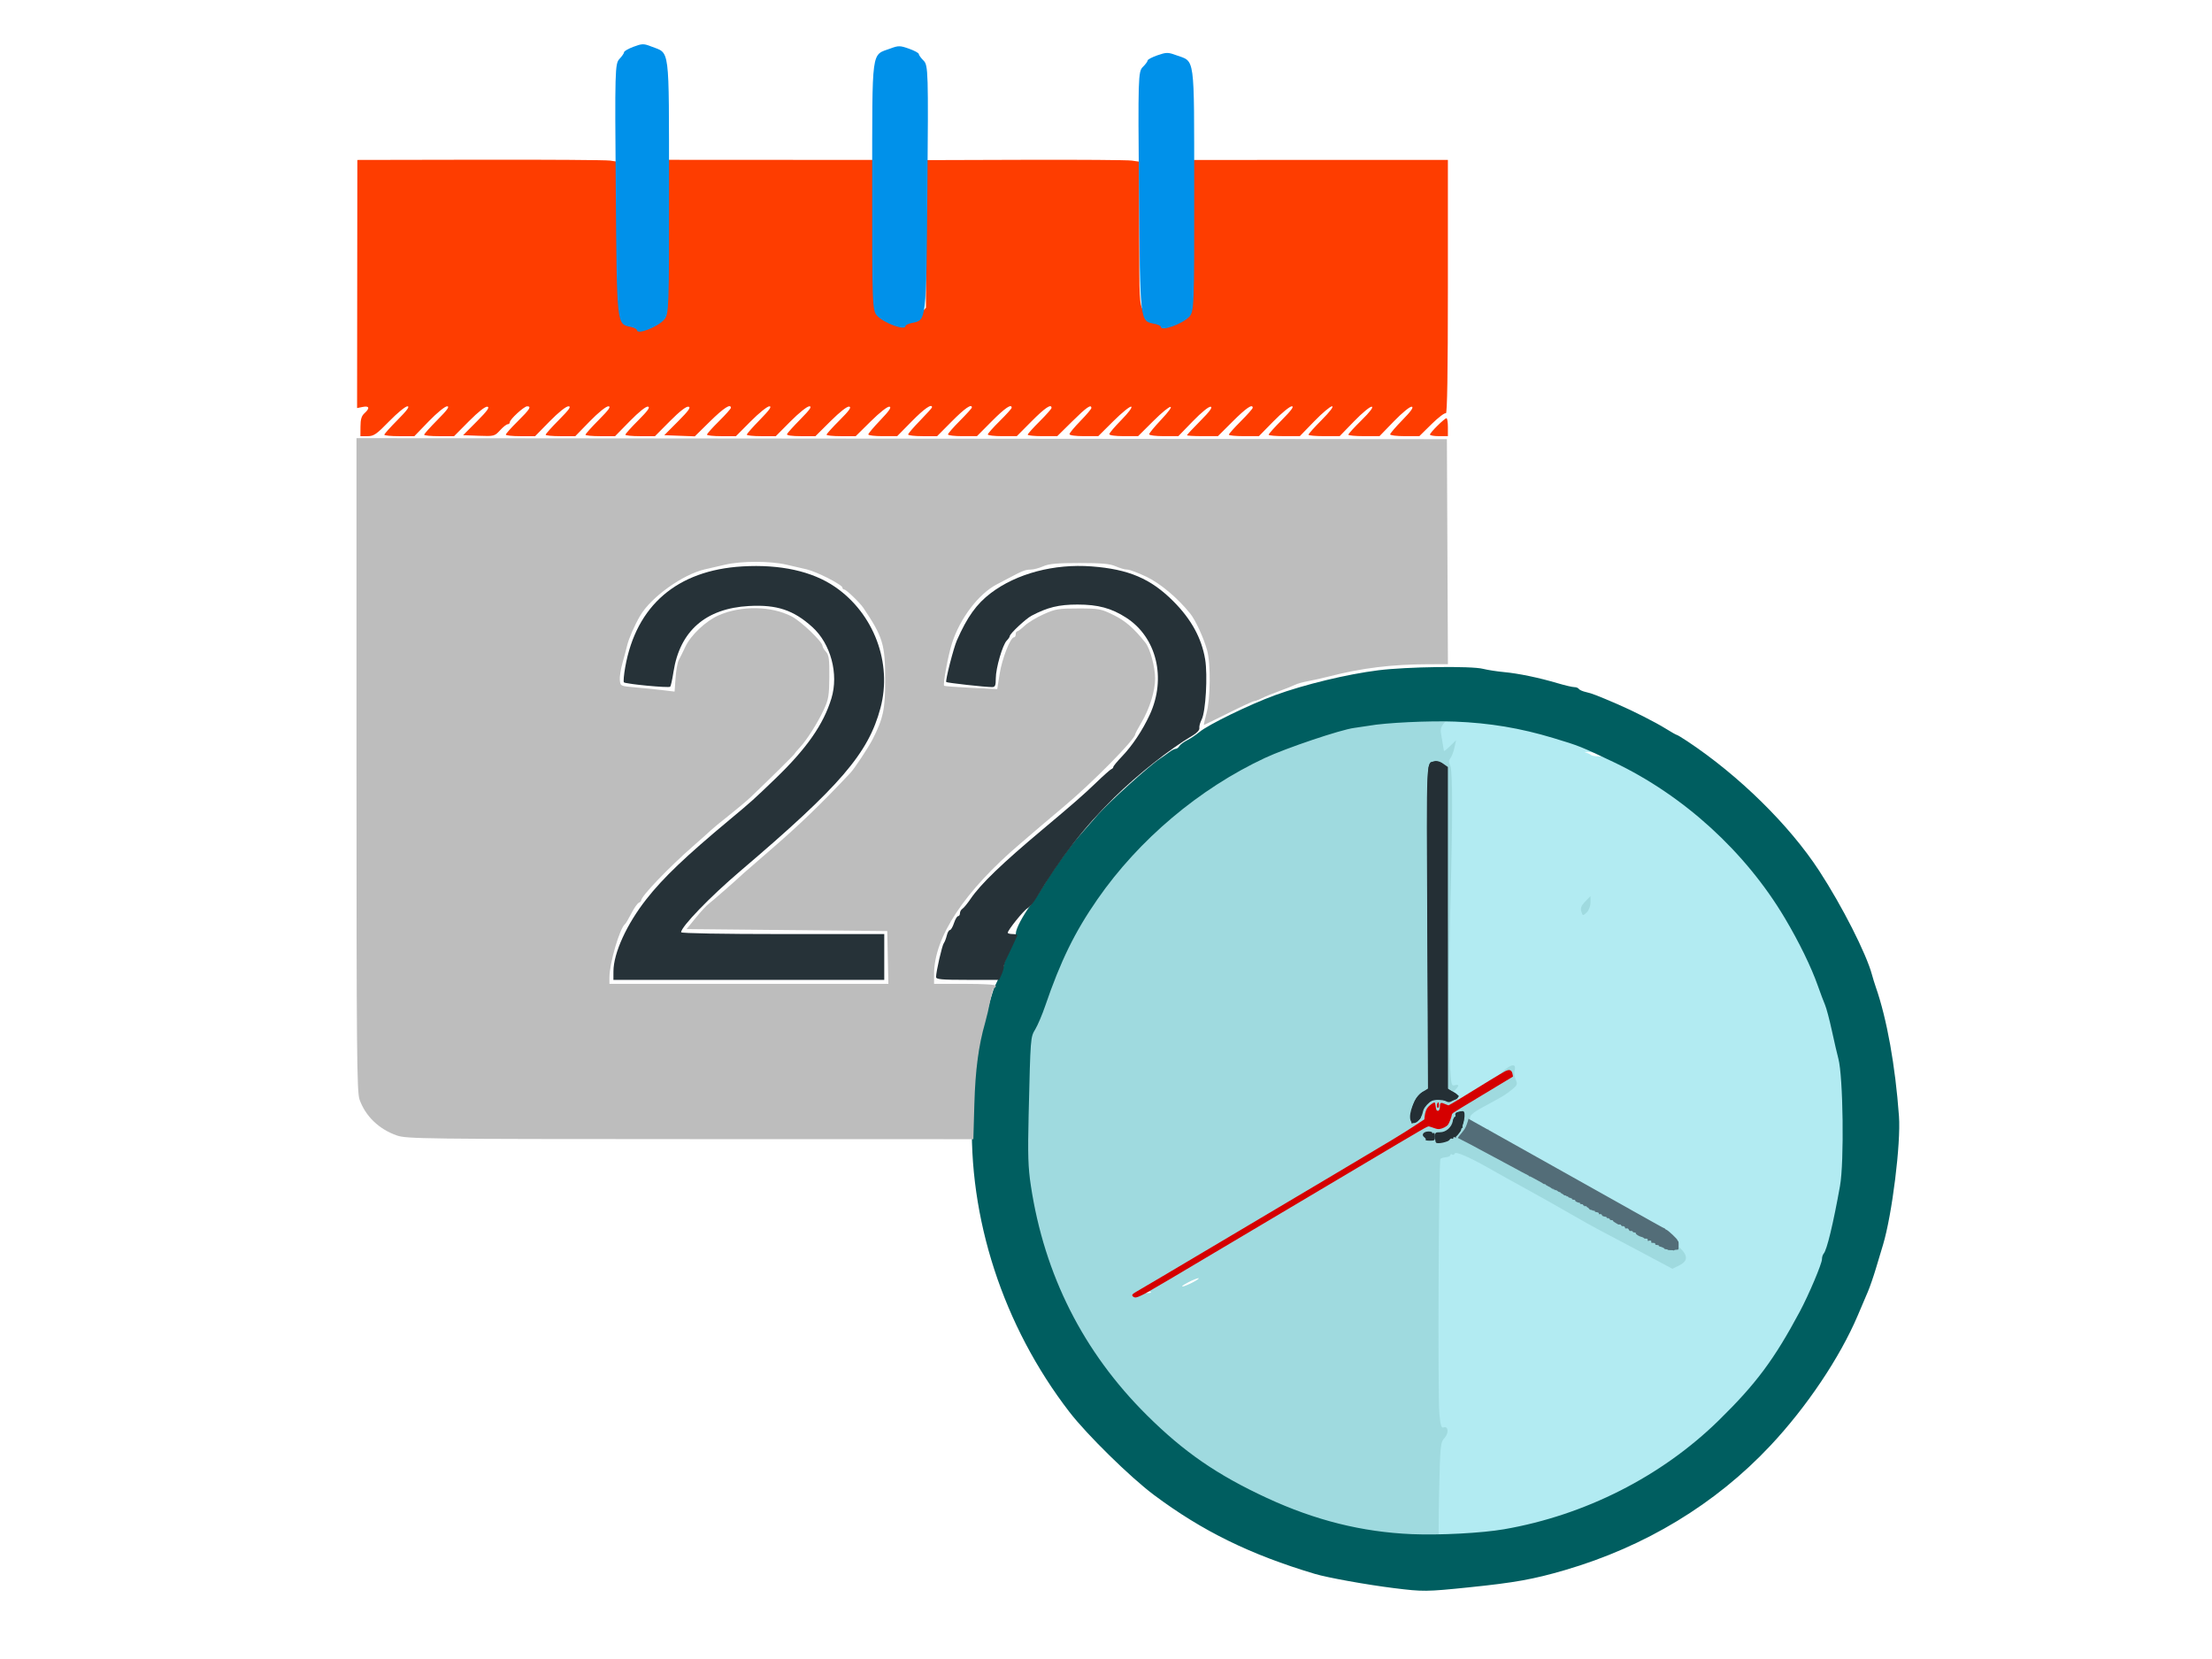 <?xml version="1.0" encoding="UTF-8" standalone="no"?>
<svg
   version="1.1"
   viewBox="0.0 0.0 960.0 720.0"
   fill="none"
   stroke="none"
   stroke-linecap="square"
   stroke-miterlimit="10"
   id="svg5"
   sodipodi:docname="redprog1.svg"
   inkscape:version="1.3 (0e150ed6c4, 2023-07-21)"
   xmlns:inkscape="http://www.inkscape.org/namespaces/inkscape"
   xmlns:sodipodi="http://sodipodi.sourceforge.net/DTD/sodipodi-0.dtd"
   xmlns="http://www.w3.org/2000/svg"
   xmlns:svg="http://www.w3.org/2000/svg">
  <defs
     id="defs5">
    <inkscape:path-effect
       effect="powerstroke"
       id="path-effect91"
       is_visible="true"
       lpeversion="1.3"
       scale_width="1"
       interpolator_type="CubicBezierJohan"
       interpolator_beta="0.2"
       start_linecap_type="zerowidth"
       end_linecap_type="zerowidth"
       offset_points="0,18.868"
       linejoin_type="extrp_arc"
       miter_limit="4"
       not_jump="false"
       sort_points="true"
       message="&lt;b&gt;Ctrl + click&lt;/b&gt; on existing node and move it" />
    <inkscape:path-effect
       effect="powerstroke"
       id="path-effect89"
       is_visible="true"
       lpeversion="1.3"
       scale_width="1"
       interpolator_type="CubicBezierJohan"
       interpolator_beta="0.2"
       start_linecap_type="zerowidth"
       end_linecap_type="zerowidth"
       offset_points="0,18.868"
       linejoin_type="extrp_arc"
       miter_limit="4"
       not_jump="false"
       sort_points="true"
       message="&lt;b&gt;Ctrl + click&lt;/b&gt; on existing node and move it" />
    <inkscape:path-effect
       effect="powerstroke"
       id="path-effect87"
       is_visible="true"
       lpeversion="1.3"
       scale_width="1"
       interpolator_type="CubicBezierJohan"
       interpolator_beta="0.2"
       start_linecap_type="zerowidth"
       end_linecap_type="zerowidth"
       offset_points="0,18.868"
       linejoin_type="extrp_arc"
       miter_limit="4"
       not_jump="false"
       sort_points="true"
       message="&lt;b&gt;Ctrl + click&lt;/b&gt; on existing node and move it" />
    <inkscape:path-effect
       effect="powerstroke"
       id="path-effect85"
       is_visible="true"
       lpeversion="1.3"
       scale_width="1"
       interpolator_type="CubicBezierJohan"
       interpolator_beta="0.2"
       start_linecap_type="zerowidth"
       end_linecap_type="zerowidth"
       offset_points="0,18.868"
       linejoin_type="extrp_arc"
       miter_limit="4"
       not_jump="false"
       sort_points="true"
       message="&lt;b&gt;Ctrl + click&lt;/b&gt; on existing node and move it" />
    <inkscape:path-effect
       effect="powerstroke"
       id="path-effect83"
       is_visible="true"
       lpeversion="1.3"
       scale_width="1"
       interpolator_type="CubicBezierJohan"
       interpolator_beta="0.2"
       start_linecap_type="zerowidth"
       end_linecap_type="zerowidth"
       offset_points="0,18.868"
       linejoin_type="extrp_arc"
       miter_limit="4"
       not_jump="false"
       sort_points="true"
       message="&lt;b&gt;Ctrl + click&lt;/b&gt; on existing node and move it" />
    <inkscape:path-effect
       effect="powerstroke"
       id="path-effect81"
       is_visible="true"
       lpeversion="1.3"
       scale_width="1"
       interpolator_type="CubicBezierJohan"
       interpolator_beta="0.2"
       start_linecap_type="zerowidth"
       end_linecap_type="zerowidth"
       offset_points="0,18.868"
       linejoin_type="extrp_arc"
       miter_limit="4"
       not_jump="false"
       sort_points="true"
       message="&lt;b&gt;Ctrl + click&lt;/b&gt; on existing node and move it" />
    <inkscape:path-effect
       effect="skeletal"
       id="path-effect80"
       is_visible="true"
       lpeversion="1"
       pattern="m 535.528,180.866 c 0,-0.626 -1.44,-1.5 -3.2,-1.942 -6.983,-1.753 -6.86,-0.377 -7.41,-82.893 -0.482,-72.335 -0.386,-76.498 1.835,-79.321 1.289,-1.638 2.343,-3.491 2.343,-4.116 0,-0.625 2.132,-2.103 4.737,-3.284 4.297,-1.948 5.122,-1.964 8.888,-0.177 9.539,4.526 8.881,-1.689 8.946,84.579 0.055,74.009 -0.049,77.522 -2.386,80.767 -3.326,4.619 -13.752,9.461 -13.752,6.387 z"
       copytype="single_stretched"
       prop_scale="1"
       scale_y_rel="false"
       spacing="0"
       normal_offset="0"
       tang_offset="0"
       prop_units="false"
       vertical_pattern="false"
       hide_knot="false"
       fuse_tolerance="0" />
    <inkscape:path-effect
       effect="skeletal"
       id="path-effect79"
       is_visible="true"
       lpeversion="1"
       pattern="m 535.528,180.866 c 0,-0.626 -1.44,-1.5 -3.2,-1.942 -6.983,-1.753 -6.86,-0.377 -7.41,-82.893 -0.482,-72.335 -0.386,-76.498 1.835,-79.321 1.289,-1.638 2.343,-3.491 2.343,-4.116 0,-0.625 2.132,-2.103 4.737,-3.284 4.297,-1.948 5.122,-1.964 8.888,-0.177 9.539,4.526 8.881,-1.689 8.946,84.579 0.055,74.009 -0.049,77.522 -2.386,80.767 -3.326,4.619 -13.752,9.461 -13.752,6.387 z"
       copytype="single_stretched"
       prop_scale="1"
       scale_y_rel="false"
       spacing="0"
       normal_offset="0"
       tang_offset="0"
       prop_units="false"
       vertical_pattern="false"
       hide_knot="false"
       fuse_tolerance="0" />
    <inkscape:path-effect
       effect="fill_between_many"
       method="bsplinespiro"
       autoreverse="false"
       close="false"
       join="false"
       linkedpaths="#path81,0,1"
       id="path-effect82" />
    <inkscape:path-effect
       effect="fill_between_many"
       method="bsplinespiro"
       autoreverse="false"
       close="false"
       join="false"
       linkedpaths="#path83,0,1"
       id="path-effect84" />
    <inkscape:path-effect
       effect="fill_between_many"
       method="bsplinespiro"
       autoreverse="false"
       close="false"
       join="false"
       linkedpaths="#path85,0,1"
       id="path-effect86" />
    <inkscape:path-effect
       effect="fill_between_many"
       method="bsplinespiro"
       autoreverse="false"
       close="false"
       join="false"
       linkedpaths="#path87,0,1"
       id="path-effect88" />
    <inkscape:path-effect
       effect="fill_between_many"
       method="bsplinespiro"
       autoreverse="false"
       close="false"
       join="false"
       linkedpaths="#path89,0,1"
       id="path-effect90" />
    <inkscape:path-effect
       effect="fill_between_many"
       method="bsplinespiro"
       autoreverse="false"
       close="false"
       join="false"
       linkedpaths="#path91,0,1"
       id="path-effect92" />
  </defs>
  <sodipodi:namedview
     id="namedview5"
     pagecolor="#ffffff"
     bordercolor="#000000"
     borderopacity="0.25"
     inkscape:showpageshadow="2"
     inkscape:pageopacity="0.0"
     inkscape:pagecheckerboard="0"
     inkscape:deskcolor="#d1d1d1"
     inkscape:zoom="0.57847222"
     inkscape:cx="418.34334"
     inkscape:cy="465.88235"
     inkscape:window-width="1920"
     inkscape:window-height="1111"
     inkscape:window-x="-9"
     inkscape:window-y="-9"
     inkscape:window-maximized="1"
     inkscape:current-layer="g285" />
  <clipPath
     id="p.0">
    <path
       d="m0 0l960.0 0l0 720.0l-960.0 0l0 -720.0z"
       clip-rule="nonzero"
       id="path1" />
  </clipPath>
  <g
     inkscape:groupmode="layer"
     id="layer1"
     inkscape:label="g0"
     style="display:inline"
     sodipodi:insensitive="true"
     transform="translate(2.8887394e-6)">
    <g
       id="g285">
      <path
         style="display:inline;fill:#9fdadf;fill-opacity:1;stroke-width:0.969"
         d="m 617.748,681.363 c -1.096,-0.219 -6.698,-1.269 -12.45,-2.334 -36.256,-6.715 -73.012,-25.2 -100.963,-50.776 -27.6,-25.254 -45.611,-54.541 -56.575,-91.989 l -3.313,-11.318 -0.003,-39.14 -0.003,-39.14 6.79,-15.09 c 17.45,-38.781 28.369,-54.903 52.149,-76.999 23.902,-22.211 48.773,-36.63 80.279,-46.543 18.127,-5.703 38.01,-8.969 54.611,-8.969 h 4.875 l 0.079,4.008 c 0.043,2.205 0.305,3.478 0.581,2.829 0.862,-2.022 2.388,-1.298 3.472,1.646 0.828,2.249 1.477,2.721 3.185,2.315 l 2.145,-0.51 -0.343,73.743 c -0.337,72.555 0.206,89.811 2.925,92.913 1.646,1.877 5.554,0.041 16.351,-7.681 5.416,-3.874 10.155,-7.044 10.53,-7.044 0.872,0 1.88,3.537 1.897,6.661 0.017,2.943 -2.879,5.597 -13.241,12.139 -4.277,2.7 -8.01,5.483 -8.294,6.185 -0.812,2.004 1.331,4.92 4.1,5.578 1.388,0.33 4.741,2.182 7.451,4.117 2.71,1.934 21.102,12.165 40.87,22.736 54.358,29.065 57.68,31.384 51.966,36.281 -3.907,3.348 -3.924,3.34 -63.417,-27.476 -34.187,-17.708 -46.77,-23.779 -49.288,-23.779 -0.872,0 -3.315,0.835 -5.429,1.856 -2.114,1.021 -4.226,1.632 -4.693,1.359 -0.467,-0.273 -0.849,1.251 -0.849,3.387 0,2.349 0.394,3.654 0.996,3.301 0.651,-0.381 0.996,5.668 0.996,17.448 0,11.78 -0.345,17.829 -0.996,17.448 -0.66,-0.386 -0.996,19.883 -0.996,60.095 0,53.392 -0.186,60.93 -1.55,62.775 -0.853,1.153 -1.103,2.096 -0.557,2.096 0.547,0 1.271,-0.424 1.609,-0.943 1.432,-2.194 2.49,-0.634 2.49,3.672 0,3.338 -0.436,4.773 -1.575,5.187 -1.729,0.628 -22.623,0.593 -25.815,-0.044 z M 499.451,560.687 c -0.331,-0.313 -1.19,-0.347 -1.909,-0.074 -0.795,0.301 -0.559,0.525 0.602,0.57 1.05,0.041 1.638,-0.182 1.307,-0.495 z m 18.198,-4.146 c 1.917,-0.994 3.038,-1.807 2.49,-1.807 -0.548,0 -2.565,0.813 -4.482,1.807 -1.917,0.994 -3.038,1.807 -2.49,1.807 0.548,0 2.565,-0.813 4.482,-1.807 z m 112.549,-53.336 c 0,-0.259 -1.345,0.187 -2.988,0.992 -1.643,0.805 -2.988,1.675 -2.988,1.935 0,0.259 1.345,-0.187 2.988,-0.992 1.643,-0.805 2.988,-1.675 2.988,-1.935 z"
         id="path130"
         sodipodi:insensitive="true" />
      <path
         style="display:inline;fill:#9fdadf;fill-opacity:1;stroke-width:0.641"
         d="m 638.463,664.193 c 0,-0.269 1.201,-2.713 2.67,-5.43 l 2.67,-4.941 -0.137,-66.668 c -0.107,-51.974 -0.269,-66.745 -0.733,-67.018 -0.457,-0.269 -0.429,-0.921 0.121,-2.796 0.394,-1.345 0.716,-4.572 0.716,-7.171 0,-5.402 -0.561,-5.956 -2.968,-2.93 -1.621,2.038 -2.179,1.715 -1.412,-0.816 0.739,-2.438 0.653,-3.351 -0.411,-4.356 -1.034,-0.977 -1.081,-0.933 -9.1,8.388 -2.573,2.991 -5.276,5.743 -6.007,6.115 -1.118,0.57 -2.999,2.423 -9.524,9.377 -0.398,0.424 -2.026,1.969 -3.617,3.433 -1.592,1.464 -4.305,4.476 -6.029,6.693 -1.724,2.217 -4.763,5.32 -6.752,6.895 -1.989,1.576 -4.16,3.468 -4.823,4.205 -2.082,2.315 -3.083,3.31 -4.823,4.793 -2.167,1.847 -4.823,5.291 -4.823,6.253 0,0.41 0.371,0.872 0.824,1.026 0.591,0.201 0.101,1.241 -1.735,3.682 -7.12,9.461 -6.823,8.946 -6.492,11.275 0.281,1.978 0.202,2.132 -0.846,1.637 -0.636,-0.3 -1.645,-0.552 -2.241,-0.558 -0.632,-0.007 -1.085,-0.536 -1.085,-1.267 0,-0.691 -0.651,-1.85 -1.447,-2.577 -0.796,-0.727 -1.447,-1.694 -1.447,-2.151 0,-0.456 -0.434,-0.83 -0.965,-0.83 -1.164,0 -1.163,0.51 -0.011,-5.057 0.724,-3.497 0.822,-4.888 0.406,-5.772 -0.679,-1.444 -0.226,-2.299 2.149,-4.049 l 1.821,-1.342 -0.306,2.149 c -0.393,2.768 0.388,2.767 2.934,-0.002 2.214,-2.408 3.135,-2.651 3.135,-0.829 0,0.703 0.246,1.277 0.546,1.277 0.566,0 8.365,-7.61 10.633,-10.375 0.71,-0.866 2.88,-3.028 4.823,-4.805 5,-4.575 16.402,-16.205 17.313,-17.66 0.42,-0.672 1.031,-1.221 1.358,-1.221 0.326,0 0.459,-0.383 0.295,-0.852 -0.164,-0.468 0.053,-0.852 0.482,-0.852 0.429,0 0.646,-0.383 0.482,-0.852 -0.164,-0.468 -0.061,-0.852 0.228,-0.852 0.289,0 0.67,-0.664 0.846,-1.475 0.434,-1.996 4.992,-9.596 5.755,-9.596 0.197,0 1.519,-1.242 2.937,-2.759 2.077,-2.222 2.53,-3.104 2.327,-4.53 -0.196,-1.377 0.485,-2.935 3.065,-7.013 1.824,-2.883 4.097,-6.056 5.052,-7.05 1.778,-1.853 2.151,-2.955 1.19,-3.521 -0.627,-0.369 4.17,-10.892 4.965,-10.892 0.364,0 0.421,-1.9 0.184,-6.15 -0.482,-8.639 -0.378,-60.543 0.199,-99.442 0.268,-18.032 0.49,-34.263 0.494,-36.07 0.007,-3.114 0.074,-3.256 1.266,-2.728 1.226,0.543 1.254,0.466 1.066,-3.004 l -0.192,-3.562 7.254,0.48 c 9.083,0.601 14.676,2.325 22.81,7.032 17.249,9.98 33.885,29.567 44.993,52.975 10.677,22.499 17.141,45.556 21.477,76.61 l 1.74,12.458 -0.19,24.332 c -0.179,22.937 -0.267,24.91 -1.525,34.421 -3.258,24.636 -9.997,50.441 -18.004,68.945 -3.388,7.829 -11.846,22.915 -16.791,29.946 -14.085,20.031 -30.494,32.464 -48.396,36.672 -5.008,1.177 -18.393,1.723 -18.393,0.75 z"
         id="path93"
         sodipodi:insensitive="true" />
      <path
         style="display:inline;fill:#b2ebf2;fill-opacity:1;stroke-width:1.329"
         d="m 716.321,974.509 c -0.433,-0.72 -0.465,-15.998 -0.071,-33.951 0.678,-30.851 0.869,-32.809 3.493,-35.677 2.949,-3.223 2.477,-8.03 -0.668,-6.791 -1.35,0.532 -1.988,-1.617 -2.649,-8.91 -1.086,-12 -0.449,-163.394 0.693,-164.565 0.46,-0.471 2.083,-0.954 3.608,-1.072 1.525,-0.118 2.772,-0.727 2.772,-1.354 0,-0.627 0.54,-0.797 1.2,-0.378 0.66,0.419 1.407,0.122 1.661,-0.659 0.514,-1.583 9.956,2.548 23.312,10.201 4.654,2.666 14.69,8.245 22.303,12.397 7.613,4.152 20.336,11.307 28.273,15.9 7.937,4.594 16.793,9.551 19.679,11.017 2.886,1.466 14.641,7.673 26.121,13.794 l 20.873,11.129 4.382,-2.146 c 2.743,-1.343 4.382,-3.123 4.382,-4.758 0,-5.594 -8.499,-11.56 -45.263,-31.771 -5.051,-2.777 -12.726,-7.015 -17.055,-9.417 -4.329,-2.403 -13.48,-7.408 -20.335,-11.122 -20.144,-10.916 -42.521,-23.496 -44.143,-24.816 -0.827,-0.674 -1.168,-2.566 -0.756,-4.206 0.632,-2.52 0.444,-2.726 -1.217,-1.329 -1.726,1.452 -7.105,1.401 -8.548,-0.08 -0.285,-0.293 -1.058,-2.463 -1.717,-4.822 -1.307,-4.679 -0.513,-5.469 12.431,-12.384 8.27,-4.417 10.342,-5.712 14.356,-8.969 3.279,-2.661 3.577,-3.461 2.334,-6.263 -0.784,-1.767 -1.122,-4.402 -0.752,-5.856 1.464,-5.749 -3.263,-4.181 -10.941,3.63 -4.229,4.301 -10.717,9.397 -14.419,11.323 -3.702,1.926 -6.946,4.165 -7.21,4.975 -0.274,0.843 -2.098,0.044 -4.263,-1.866 -3.522,-3.108 -3.634,-3.494 -1.612,-5.569 2.843,-2.919 2.746,-3.853 -0.314,-3.032 -2.355,0.632 -2.538,-0.731 -3.452,-25.773 -0.531,-14.542 -0.32,-50.384 0.47,-79.648 1.826,-67.681 1.856,-97.891 0.099,-101.261 -0.98,-1.881 -0.935,-3.173 0.161,-4.528 0.843,-1.043 2.017,-4.102 2.609,-6.797 l 1.077,-4.901 -3.83,3.768 c -2.107,2.072 -3.906,3.503 -3.998,3.179 -0.092,-0.324 -0.349,-1.801 -0.572,-3.283 -0.222,-1.482 -0.777,-4.816 -1.233,-7.409 -0.761,-4.33 -0.277,-5.294 5.93,-11.815 l 6.758,-7.101 8.999,0.366 8.999,0.366 -3.284,3.526 c -3.181,3.415 -3.201,3.548 -0.628,4.239 1.643,0.441 3.96,-0.437 6.074,-2.302 3.263,-2.878 11.171,-3.826 13.34,-1.598 0.456,0.468 2.058,0.87 3.561,0.893 2.551,0.04 2.58,0.162 0.437,1.832 -1.263,0.984 -2.296,2.177 -2.296,2.651 0,1.52 7.291,0.919 8.901,-0.734 1.866,-1.916 6.843,-2.49 6.843,-0.789 0,0.664 1.033,1.099 2.296,0.967 1.263,-0.132 3.727,-0.17 5.477,-0.085 l 3.181,0.155 -2.925,3.196 -2.925,3.196 3.399,0.667 c 2.202,0.432 3.96,-0.1 4.992,-1.513 1.913,-2.617 4.873,-3.444 4.873,-1.362 0,0.82 0.738,1.202 1.64,0.848 0.902,-0.354 3.571,0.421 5.931,1.722 3.477,1.917 3.871,2.531 2.077,3.238 -3.815,1.503 0.096,3.98 4.361,2.761 2.037,-0.582 4.885,-0.9 6.328,-0.707 2.993,0.401 25.216,11.847 26.211,13.5 0.36,0.599 -0.231,1.844 -1.315,2.767 -1.481,1.262 -1.606,2.128 -0.504,3.492 1.171,1.449 2.032,1.486 4.28,0.183 3.409,-1.975 7.406,-2.419 7.406,-0.823 0,0.64 0.744,1.163 1.652,1.163 0.909,0 2.358,1.161 3.221,2.579 1.256,2.064 1.188,2.904 -0.34,4.206 -1.05,0.895 -1.909,2.159 -1.909,2.809 0,1.699 5.766,1.459 7.491,-0.313 2.246,-2.306 14.556,5.218 12.454,7.612 -0.507,0.577 -0.22,0.637 0.637,0.132 1.737,-1.022 4.299,1.16 21.931,18.67 12.88,12.792 25.709,27.886 25.709,30.249 0,0.773 0.497,1.406 1.103,1.406 0.607,0 2.71,3.031 4.674,6.735 1.964,3.704 4.124,6.735 4.8,6.735 0.677,0 1.23,0.909 1.23,2.021 0,1.111 0.625,2.021 1.389,2.021 0.764,0 1.025,0.606 0.579,1.347 -0.446,0.741 -0.038,1.356 0.907,1.368 1.248,0.016 1.179,0.378 -0.251,1.326 -1.731,1.148 -1.01,1.89 1.509,1.551 0.469,-0.063 1.218,1.381 1.665,3.208 0.447,1.827 1.426,3.323 2.177,3.323 0.75,0 1.042,0.535 0.649,1.189 -0.394,0.654 0.389,2.63 1.738,4.391 4.258,5.558 14.068,28.198 18.885,43.587 16.076,51.349 17.026,107.411 2.682,158.275 -3.65,12.944 -5.207,17.684 -7.811,23.776 -0.998,2.335 -1.814,4.62 -1.814,5.079 0,0.459 -2.347,5.93 -5.216,12.159 -24.448,53.084 -65.449,97.172 -116.797,125.59 -22.368,12.379 -55.789,23.621 -83.194,27.984 -16.189,2.577 -38.447,3.784 -39.438,2.138 z m 97.705,-415.459 v -4.138 l -3.419,3.51 c -2.528,2.596 -3.181,4.28 -2.505,6.466 0.871,2.819 1.03,2.848 3.419,0.628 1.43,-1.329 2.505,-4.104 2.505,-6.466 z m 19.432,-94.223 c -0.961,-0.986 -3.512,-2.199 -5.67,-2.696 -3.891,-0.895 -3.886,-0.881 0.669,1.737 5.377,3.09 7.467,3.491 5.001,0.959 z m -9.92,-1.033 c -0.541,-0.517 -4.231,-1.274 -8.2,-1.681 -3.969,-0.407 -6.035,-0.41 -4.592,-0.006 1.443,0.404 3.067,1.16 3.608,1.681 0.541,0.521 3.05,0.947 5.576,0.947 2.526,0 4.149,-0.423 3.608,-0.94 z m -64.9,-25.253 c 0.376,-1.159 -0.255,-1.645 -1.751,-1.347 -1.286,0.256 -2.603,1.281 -2.926,2.278 -0.376,1.159 0.255,1.645 1.75,1.347 1.286,-0.256 2.603,-1.281 2.926,-2.278 z"
         id="path78"
         sodipodi:insensitive="true"
         transform="matrix(0.672,0,0,0.672,143.241,16)" />
      <path
         style="display:inline;fill:#005e60;fill-opacity:1;stroke-width:0.866"
         d="m 604.964,689.239 c -11.821,-1.474 -28.78,-4.525 -34.289,-6.169 -28.022,-8.36 -48.828,-18.559 -69.81,-34.221 -10.239,-7.643 -29.113,-26.16 -36.721,-36.028 -28.792,-37.341 -44.11,-84.384 -42.217,-129.652 0.519,-12.424 2.402,-28.275 4.208,-35.438 2.919,-11.575 4.768,-18.014 5.707,-19.88 1.961,-3.895 3.848,-8.456 3.848,-9.303 0,-0.457 1.172,-3.404 2.604,-6.549 1.432,-3.145 2.604,-6.326 2.604,-7.069 0,-1.841 2.972,-7.498 6.335,-12.059 1.529,-2.073 4.342,-6.338 6.252,-9.476 4.139,-6.803 10.816,-16.004 15.12,-20.836 1.71,-1.92 5.258,-5.968 7.884,-8.996 4.458,-5.14 22.408,-21.345 26.859,-24.248 1.093,-0.713 2.883,-1.977 3.978,-2.809 1.094,-0.832 2.397,-1.513 2.895,-1.513 0.498,0 1.217,-0.531 1.599,-1.179 0.382,-0.649 1.917,-1.801 3.411,-2.562 1.494,-0.76 3.885,-2.361 5.313,-3.557 3.841,-3.218 21.841,-11.982 32.837,-15.988 12.769,-4.651 31.25,-9.111 44.771,-10.803 12.454,-1.558 40.352,-1.944 45.504,-0.628 1.875,0.479 5.948,1.11 9.051,1.403 6.411,0.605 15.176,2.428 23.438,4.874 3.103,0.919 6.303,1.665 7.11,1.658 0.807,-0.007 1.691,0.347 1.963,0.785 0.272,0.439 1.703,1.062 3.18,1.385 2.445,0.535 4.679,1.396 13.789,5.317 6.461,2.781 16.257,7.749 20.575,10.435 2.484,1.545 4.71,2.809 4.948,2.809 0.238,0 2.307,1.245 4.599,2.766 22.392,14.865 44.264,36.362 57.228,56.247 9.955,15.27 20.476,35.991 22.919,45.141 0.381,1.426 1.1,3.76 1.599,5.186 4.844,13.853 8.497,34.177 10.097,56.182 0.855,11.761 -2.971,42.598 -6.918,55.75 -0.642,2.139 -2.045,6.807 -3.118,10.372 -1.073,3.565 -2.617,8.038 -3.432,9.94 -0.814,1.902 -2.8,6.563 -4.413,10.359 -7.759,18.266 -22.139,39.691 -37.937,56.523 -23.791,25.348 -54.275,43.815 -89.151,54.008 -13.667,3.994 -21.751,5.447 -41.668,7.487 -18.563,1.902 -19.865,1.915 -32.553,0.333 z m 47.744,-25.541 c 35.163,-6.083 68.361,-22.907 93.199,-47.232 16.203,-15.867 24.075,-26.435 35.231,-47.295 3.874,-7.243 9.593,-20.77 9.593,-22.688 0,-0.88 0.333,-1.969 0.739,-2.421 1.393,-1.548 4.133,-12.894 7.086,-29.345 1.862,-10.371 1.376,-47.584 -0.722,-55.318 -0.516,-1.902 -1.779,-7.347 -2.808,-12.101 -1.028,-4.754 -2.371,-9.81 -2.984,-11.236 -0.613,-1.426 -2.004,-5.121 -3.092,-8.211 -2.879,-8.177 -8.174,-19.033 -14.348,-29.416 -17.117,-28.786 -43.895,-53.205 -74.151,-67.618 -14.39,-6.855 -15.034,-7.112 -26.297,-10.508 -14.336,-4.323 -27.545,-6.529 -42.715,-7.137 -10.959,-0.439 -30.368,0.495 -37.376,1.798 -0.928,0.173 -3.827,0.602 -6.441,0.955 -5.953,0.803 -29.416,8.708 -38.651,13.022 -28.467,13.298 -54.704,35.435 -72.662,61.305 -9.867,14.214 -16.005,26.746 -22.746,46.439 -1.258,3.674 -3.156,8.147 -4.22,9.94 -2.15,3.626 -2.108,3.081 -2.921,37.264 -0.41,17.225 -0.236,22.787 0.961,30.684 5.879,38.795 22.75,72.184 50.315,99.575 16.115,16.014 30.54,25.963 52.141,35.963 20.975,9.71 41.313,14.784 62.935,15.699 12.016,0.509 30.375,-0.466 39.931,-2.119 z"
         id="path24"
         sodipodi:insensitive="true" />
      <path
         style="display:inline;fill:#263238;fill-opacity:1;stroke-width:0.864"
         d="m 266.231,421.585 c 0.028,-7.941 5.719,-20.427 14.282,-31.333 7.327,-9.332 16.93,-18.494 36.27,-34.607 9.388,-7.821 10.178,-8.531 19.67,-17.664 13.627,-13.111 20.939,-23.578 24.386,-34.904 3.224,-10.594 -0.279,-23.678 -8.281,-30.933 -8.145,-7.384 -15.441,-9.808 -27.508,-9.141 -18.789,1.038 -29.999,10.825 -32.761,28.601 -0.507,3.265 -1.146,6.161 -1.42,6.435 -0.604,0.604 -19.36,-1.174 -20.09,-1.905 -0.285,-0.285 -0.024,-3.279 0.579,-6.654 4.777,-26.732 22.52,-41.98 50.802,-43.661 16.471,-0.979 30.359,2.087 40.254,8.886 16.878,11.597 24.923,33.054 19.709,52.57 -5.257,19.679 -17.387,33.778 -60.98,70.876 -12.93,11.004 -25.538,24.057 -25.538,26.44 0,0.462 18.169,0.787 44.082,0.787 h 44.082 v 9.94 9.94 H 324.994 266.218 Z"
         id="path16"
         transform="translate(2.8887394e-6)"
         sodipodi:insensitive="true" />
      <path
         style="display:inline;fill:#263238;fill-opacity:1;stroke-width:0.864"
         d="m 406.243,424.018 c 0,-2.275 2.623,-13.744 3.358,-14.686 0.399,-0.511 0.981,-1.998 1.293,-3.306 0.312,-1.307 0.919,-2.377 1.349,-2.377 0.429,0 1.23,-1.361 1.779,-3.025 0.549,-1.664 1.357,-3.025 1.796,-3.025 0.439,0 0.797,-0.564 0.797,-1.254 0,-0.689 0.487,-1.565 1.083,-1.945 0.596,-0.38 2.184,-2.315 3.53,-4.3 4.332,-6.388 13.6,-15.315 31.347,-30.191 13.197,-11.063 17.775,-15.066 23.073,-20.174 3.232,-3.116 6.246,-5.795 6.699,-5.954 0.453,-0.158 0.823,-0.575 0.823,-0.926 0,-0.351 1.727,-2.441 3.839,-4.644 4.418,-4.611 8.895,-11.346 11.979,-18.022 7.309,-15.82 3.008,-33.572 -10.2,-42.1 -6.427,-4.15 -12.237,-5.718 -21.176,-5.713 -8.119,0.004 -12.971,1.187 -19.971,4.872 -2.457,1.293 -9.417,7.824 -9.417,8.837 0,0.346 -0.573,1.202 -1.274,1.903 -1.831,1.831 -4.777,11.953 -4.777,16.413 0,3.151 -0.279,3.799 -1.637,3.799 -3.006,0 -19.494,-1.828 -19.869,-2.203 -0.489,-0.489 3.171,-14.798 4.632,-18.109 4.485,-10.168 8.538,-15.809 14.734,-20.506 11.188,-8.482 27.481,-12.787 43.746,-11.559 16.054,1.212 25.602,5.282 35.418,15.099 7.796,7.796 12.309,16.03 13.834,25.241 1.144,6.909 0.234,22.71 -1.502,26.066 -0.693,1.34 -1.148,3.042 -1.011,3.781 0.146,0.79 -1.068,2.119 -2.943,3.22 -9.739,5.721 -23.853,16.888 -34.024,26.92 -13.174,12.995 -23.088,25.789 -34.013,43.898 -1.079,1.789 -2.701,3.648 -3.605,4.132 -1.605,0.859 -8.575,9.499 -8.575,10.63 0,0.313 1.005,0.57 2.233,0.57 1.228,0 2.093,0.292 1.922,0.648 -0.171,0.357 -1.019,2.204 -1.886,4.106 -0.866,1.902 -2.12,4.559 -2.787,5.904 -0.666,1.346 -1.211,2.981 -1.211,3.633 0,0.652 -0.451,2.176 -1.003,3.387 l -1.003,2.202 h -13.691 c -11.316,0 -13.691,-0.215 -13.691,-1.24 z"
         id="path17"
         sodipodi:insensitive="true"
         transform="translate(2.8887394e-6)" />
      <path
         style="display:inline;fill:#bdbdbd;fill-opacity:1;stroke-width:0.864"
         d="m 172.292,492.806 c -7.802,-2.696 -13.694,-8.363 -16.261,-15.639 -1.155,-3.272 -1.313,-20.858 -1.313,-145.368 V 190.153 l 236.615,0.218 236.615,0.218 0.223,48.836 0.223,48.836 -8.434,0.013 c -15.727,0.025 -28.928,1.642 -43.008,5.269 -2.852,0.735 -6.99,1.664 -9.196,2.065 -2.205,0.401 -4.734,1.103 -5.618,1.56 -0.885,0.457 -3.942,1.672 -6.795,2.701 -2.852,1.029 -6.287,2.436 -7.633,3.127 -1.346,0.691 -2.839,1.256 -3.317,1.256 -0.479,0 -5.532,2.334 -11.231,5.186 -5.698,2.852 -10.489,5.186 -10.646,5.186 -0.157,0 0.329,-2.236 1.08,-4.97 1.752,-6.374 1.911,-21.633 0.287,-27.443 -1.532,-5.479 -5.006,-13.025 -7.328,-15.918 -5.434,-6.769 -13.036,-13.147 -19.106,-16.027 -3.547,-1.683 -7.251,-3.061 -8.231,-3.061 -0.98,0 -3.227,-0.641 -4.995,-1.424 -2.503,-1.109 -5.985,-1.424 -15.747,-1.424 -9.762,0 -13.244,0.315 -15.747,1.424 -1.767,0.783 -4.236,1.424 -5.485,1.424 -2.166,0 -3.568,0.547 -9.453,3.689 -1.426,0.761 -3.773,1.998 -5.216,2.747 -7.853,4.08 -15.977,14.772 -19.425,25.568 -1.696,5.31 -4.016,17.879 -3.399,18.419 0.21,0.183 5.482,0.58 11.716,0.883 l 11.334,0.55 1.055,-6.696 c 1.027,-6.518 4.663,-15.772 6.197,-15.772 0.42,0 0.763,-0.583 0.763,-1.297 0,-0.713 0.292,-1.298 0.648,-1.301 0.357,-0.002 1.827,-1.109 3.267,-2.459 1.441,-1.35 5.136,-3.585 8.211,-4.966 5.086,-2.284 6.452,-2.51 15.1,-2.5 9.015,0.01 9.808,0.159 15.294,2.876 5.151,2.551 8.708,5.646 13.789,12 2.034,2.544 4.194,10.578 4.194,15.602 0,5.332 -2.403,13.025 -5.945,19.033 -1.484,2.517 -2.698,4.807 -2.698,5.09 0,2.154 -18.588,21.018 -30.684,31.14 -4.279,3.58 -8.946,7.526 -10.372,8.768 -1.426,1.242 -5.316,4.572 -8.643,7.4 -24.402,20.736 -37.599,40.697 -37.599,56.869 v 4.14 h 13.397 c 8.355,0 13.397,0.325 13.397,0.864 0,0.475 -0.3,0.864 -0.667,0.864 -0.367,0 -1.129,2.435 -1.694,5.41 -0.564,2.976 -1.584,7.351 -2.265,9.724 -2.852,9.932 -4.248,20.454 -4.673,35.214 l -0.442,15.342 -122.837,-0.028 c -115.639,-0.027 -123.099,-0.119 -127.303,-1.572 z m 213.015,-77.272 -0.241,-11.453 -43.545,-0.432 -43.545,-0.432 4.019,-4.933 c 2.21,-2.713 4.731,-5.436 5.601,-6.05 1.307,-0.923 11.614,-9.952 15.136,-13.26 0.531,-0.499 5.438,-4.762 10.905,-9.473 13.215,-11.389 22.149,-19.978 35.438,-34.069 1.719,-1.822 7.812,-11.028 9.566,-14.453 4.708,-9.192 5.561,-13.237 5.535,-26.236 -0.031,-15.093 -1.036,-18.373 -9.482,-30.932 -1.514,-2.251 -7.453,-7.964 -8.28,-7.964 -0.438,0 -0.796,-0.36 -0.796,-0.801 0,-1.246 -11.131,-6.939 -15.558,-7.956 -1.664,-0.383 -5.553,-1.283 -8.643,-2.001 -7.196,-1.672 -19.599,-1.672 -26.795,0 -3.09,0.718 -6.98,1.614 -8.643,1.991 -9.651,2.186 -23.479,12.1 -28.195,20.215 -2.392,4.116 -4.902,9.852 -5.582,12.755 -0.389,1.664 -1.322,5.164 -2.072,7.779 -0.75,2.615 -1.256,5.921 -1.125,7.347 0.238,2.574 0.288,2.597 6.722,3.143 3.565,0.302 8.858,0.838 11.761,1.191 l 5.278,0.641 0.427,-5.965 c 0.235,-3.281 0.85,-6.734 1.366,-7.673 0.517,-0.939 1.834,-3.603 2.928,-5.918 2.35,-4.975 8.832,-11.085 14.352,-13.526 9.804,-4.337 22.943,-4.138 31.791,0.48 4.114,2.147 13.346,10.994 13.346,12.79 0,0.48 0.681,1.626 1.513,2.545 1.252,1.384 1.5,3.255 1.441,10.872 -0.062,7.993 -0.367,9.839 -2.318,14.061 -2.709,5.863 -7.391,13.271 -10.476,16.577 -1.243,1.332 -2.26,2.554 -2.26,2.715 0,0.277 -12.31,12.433 -19.107,18.867 -1.714,1.623 -5.993,5.218 -9.508,7.989 -3.515,2.771 -7.016,5.652 -7.78,6.403 -0.764,0.75 -4.265,3.878 -7.779,6.95 -10.375,9.07 -22.381,21.601 -22.381,23.36 0,0.379 -0.486,0.882 -1.08,1.119 -0.594,0.237 -2.053,2.321 -3.241,4.63 -1.188,2.31 -2.428,4.402 -2.755,4.649 -2.273,1.72 -6.753,17.049 -6.753,23.104 v 2.809 h 60.529 60.529 z"
         id="path15"
         transform="translate(2.8887394e-6)"
         sodipodi:insensitive="true" />
      <path
         style="display:inline;fill:#fe3d00;fill-opacity:1;stroke-width:0.864"
         d="m 620.6,188.603 c 0,-0.843 6.315,-7.09 7.167,-7.09 0.336,0 0.612,1.75 0.612,3.89 v 3.89 h -3.89 c -2.139,0 -3.89,-0.31 -3.89,-0.689 z"
         id="path14"
         transform="translate(2.8887394e-6)"
         sodipodi:insensitive="true" />
      <path
         style="display:inline;fill:#243035;fill-opacity:1;stroke-width:0.611"
         d="m 625.242,493.684 c 3e-5,-1.083 0.325,-1.681 0.912,-1.681 0.91,0 4.214,-3.287 4.359,-4.336 0.042,-0.304 0.111,-0.982 0.153,-1.506 0.044,-0.551 0.371,-0.771 0.776,-0.52 0.483,0.299 0.604,-0.069 0.39,-1.186 -0.204,-1.069 -0.044,-1.619 0.473,-1.619 0.43,0 1.185,-0.155 1.677,-0.344 0.664,-0.255 0.971,0.258 1.187,1.986 0.161,1.281 0.031,2.662 -0.287,3.067 -0.318,0.405 -0.401,1.024 -0.184,1.375 0.217,0.351 0.087,0.638 -0.289,0.638 -0.376,0 -0.527,0.253 -0.336,0.562 0.191,0.309 -0.333,1.098 -1.166,1.752 -0.832,0.655 -1.316,1.408 -1.075,1.675 0.241,0.267 0.096,0.288 -0.321,0.048 -0.791,-0.455 -2.908,0.431 -2.908,1.217 0,0.248 -0.756,0.474 -1.681,0.501 -1.438,0.043 -1.681,-0.193 -1.681,-1.631 z"
         id="path284"
         sodipodi:insensitive="true" />
      <path
         style="display:inline;fill:#243035;fill-opacity:1;stroke-width:0.611"
         d="m 612.518,483.982 c 0.335,-4.966 1.894,-8.187 4.873,-10.068 l 2.351,-1.484 -0.317,-69.452 c -0.352,-77.098 -0.588,-72.328 3.576,-72.328 3.53,0 4.302,1.103 4.777,6.816 0.233,2.806 0.446,34.321 0.472,70.032 l 0.049,64.931 2.445,1.543 c 1.345,0.849 2.445,1.655 2.445,1.791 0,0.136 -0.961,0.842 -2.135,1.567 -2.011,1.243 -2.246,1.264 -4.067,0.355 -1.063,-0.53 -2.483,-0.964 -3.156,-0.964 -2.703,0 -7.145,4.86 -7.145,7.817 0,0.991 -0.87,1.68 -3.896,3.088 -0.294,0.137 -0.416,-1.505 -0.272,-3.648 z"
         id="path283"
         sodipodi:insensitive="true" />
      <path
         style="display:inline;fill:#243035;fill-opacity:1;stroke-width:0.611"
         d="m 618.713,494.662 c 0.219,-0.219 -0.049,-0.725 -0.595,-1.124 -1.376,-1.006 -0.35,-2.442 1.776,-2.485 0.924,-0.019 1.681,0.204 1.681,0.494 0,0.291 0.275,0.359 0.611,0.151 0.357,-0.22 0.611,0.401 0.611,1.492 0,1.745 -0.149,1.87 -2.241,1.87 -1.233,0 -2.062,-0.179 -1.843,-0.398 z"
         id="path282"
         sodipodi:insensitive="true" />
      <path
         style="display:inline;fill:#243035;fill-opacity:1;stroke-width:0.611"
         d="m 623.236,495.906 c -0.241,-0.241 -0.439,-1.355 -0.439,-2.476 0,-1.926 0.119,-2.037 2.167,-2.037 2.596,0 5.01,-2.115 5.561,-4.874 0.203,-1.017 0.602,-1.849 0.885,-1.849 0.284,0 0.371,-0.376 0.195,-0.836 -0.3,-0.783 1.322,-1.579 3.262,-1.6 1.662,-0.018 0.383,6.849 -1.835,9.848 -0.695,0.939 -1.494,1.565 -1.777,1.39 -0.283,-0.175 -0.514,-0.01 -0.514,0.366 0,0.376 -0.258,0.524 -0.574,0.329 -0.315,-0.195 -0.797,0.031 -1.07,0.503 -0.551,0.952 -5.173,1.927 -5.864,1.237 z"
         id="path281"
         sodipodi:insensitive="true" />
      <path
         style="display:inline;fill:#d50000;fill-opacity:1;stroke-width:0.216"
         d="m 623.625,479.85 c 0,-0.851 0.281,-1.434 0.691,-1.434 0.095,0 0.173,0.514 0.173,1.142 0,0.988 -0.059,1.147 -0.432,1.175 -0.369,0.028 -0.432,-0.101 -0.432,-0.883 z"
         id="path271"
         transform="translate(2.8887394e-6)"
         sodipodi:insensitive="true" />
      <path
         style="display:inline;fill:#d50000;fill-opacity:1;stroke-width:0.216"
         d="m 491.861,562.785 c -0.859,-0.602 -0.604,-1.086 1.086,-2.062 4.026,-2.326 14.572,-8.566 37.761,-22.343 13.846,-8.226 35.384,-21.014 47.863,-28.417 25.479,-15.117 29.831,-17.748 35.566,-21.507 l 4.018,-2.633 0.135,-1.273 c 0.192,-1.809 0.747,-3.319 1.528,-4.157 0.919,-0.986 2.473,-2.039 2.815,-1.908 0.169,0.065 0.34,0.691 0.431,1.576 0.163,1.587 0.385,2.027 1.025,2.027 0.472,0 0.831,-0.771 0.835,-1.797 0.008,-1.81 0.35,-1.977 2.287,-1.12 0.672,0.297 1.339,0.54 1.482,0.54 0.143,0 2.362,-1.305 4.931,-2.899 8.721,-5.413 18.412,-11.301 19.544,-11.873 1.947,-0.985 2.942,-0.613 3.278,1.226 l 0.19,1.04 -0.893,0.565 c -0.491,0.311 -6.144,3.718 -12.562,7.573 -6.418,3.855 -11.985,7.246 -12.371,7.536 -0.386,0.29 -0.702,0.676 -0.702,0.857 0,0.693 -1.138,3.679 -1.666,4.372 -0.618,0.811 -2.303,1.68 -3.647,1.882 -0.666,0.1 -1.282,-0.011 -2.486,-0.449 -0.881,-0.32 -1.844,-0.627 -2.141,-0.681 -0.644,-0.119 -0.891,0.024 -30.9,17.86 -94.344,56.071 -90.627,53.874 -93.874,55.46 -2.073,1.013 -2.779,1.134 -3.533,0.606 z"
         id="path270"
         transform="translate(2.8887394e-6)"
         sodipodi:insensitive="true" />
      <path
         style="display:inline;fill:#536d78;fill-opacity:1;stroke-width:0.216"
         d="m 726.196,542.666 c -0.083,-0.083 -0.627,-0.128 -1.209,-0.102 -0.583,0.027 -1.122,-0.053 -1.199,-0.178 -0.077,-0.124 -0.426,-0.226 -0.775,-0.226 -0.35,0 -0.636,-0.093 -0.636,-0.206 0,-0.234 -1.106,-0.767 -2.008,-0.969 -0.332,-0.074 -0.545,-0.229 -0.473,-0.344 0.071,-0.115 0.002,-0.224 -0.153,-0.242 -0.156,-0.018 -0.429,-0.052 -0.607,-0.076 -0.178,-0.024 -0.435,-0.058 -0.57,-0.076 -0.135,-0.018 -0.233,-0.202 -0.216,-0.41 0.021,-0.262 -0.136,-0.385 -0.51,-0.402 -1.28,-0.056 -1.329,-0.075 -1.197,-0.49 0.094,-0.296 -9.1e-4,-0.439 -0.352,-0.531 -0.265,-0.069 -0.599,-0.028 -0.743,0.092 -0.298,0.247 -0.627,-0.099 -0.417,-0.438 0.177,-0.286 -0.512,-0.626 -1.005,-0.497 -0.23,0.06 -0.526,-0.043 -0.672,-0.235 -0.143,-0.188 -0.503,-0.387 -0.8,-0.441 -1.157,-0.21 -2.92,-1.294 -2.696,-1.658 0.126,-0.204 -0.578,-0.468 -1.009,-0.377 -0.161,0.034 -0.269,-0.058 -0.24,-0.205 0.059,-0.299 -0.882,-0.604 -1.22,-0.395 -0.121,0.074 -0.375,-0.165 -0.564,-0.532 -0.292,-0.565 -0.452,-0.657 -1.036,-0.601 -0.559,0.054 -0.678,-0.006 -0.626,-0.315 0.067,-0.399 -0.715,-0.832 -1.182,-0.654 -0.139,0.053 -0.367,-0.115 -0.505,-0.373 -0.178,-0.333 -0.384,-0.435 -0.708,-0.35 -0.251,0.066 -0.584,0.013 -0.74,-0.116 -0.156,-0.129 -0.696,-0.46 -1.2,-0.734 -0.504,-0.274 -0.892,-0.602 -0.862,-0.728 0.03,-0.126 -0.068,-0.241 -0.216,-0.254 -0.149,-0.014 -0.367,-0.048 -0.486,-0.075 -0.119,-0.028 -0.343,-0.065 -0.499,-0.083 -0.156,-0.018 -0.232,-0.116 -0.169,-0.217 0.142,-0.23 -0.912,-0.73 -1.185,-0.562 -0.11,0.068 -0.2,-0.028 -0.2,-0.213 0,-0.185 -0.17,-0.352 -0.378,-0.37 -0.872,-0.076 -1.798,-0.416 -1.675,-0.615 0.192,-0.311 -0.51,-0.687 -0.995,-0.533 -0.375,0.119 -0.448,0.08 -0.346,-0.187 0.146,-0.38 -0.421,-0.666 -1.523,-0.767 -0.149,-0.014 -0.246,-0.146 -0.216,-0.295 0.033,-0.165 -0.177,-0.267 -0.54,-0.262 -0.327,0.005 -0.594,-0.068 -0.594,-0.162 0,-0.094 -0.241,-0.171 -0.535,-0.171 -0.332,0 -0.669,-0.205 -0.889,-0.54 -0.195,-0.297 -0.478,-0.54 -0.63,-0.54 -0.152,0 -0.335,-0.153 -0.406,-0.339 -0.086,-0.225 -0.275,-0.293 -0.563,-0.202 -0.249,0.079 -0.433,0.039 -0.433,-0.093 0,-0.127 -0.152,-0.231 -0.337,-0.231 -0.185,0 -0.277,-0.097 -0.203,-0.216 0.073,-0.119 0.006,-0.231 -0.149,-0.249 -0.156,-0.018 -0.38,-0.056 -0.499,-0.083 -0.119,-0.028 -0.343,-0.061 -0.499,-0.075 -0.156,-0.014 -0.223,-0.122 -0.149,-0.241 0.073,-0.119 0.006,-0.231 -0.149,-0.249 -0.975,-0.113 -2.068,-0.668 -1.958,-0.993 0.05,-0.149 -0.063,-0.282 -0.251,-0.297 -0.188,-0.015 -0.439,-0.051 -0.558,-0.081 -0.119,-0.03 -0.319,-0.066 -0.445,-0.081 -0.126,-0.015 -0.17,-0.122 -0.099,-0.238 0.072,-0.116 -0.31,-0.322 -0.849,-0.457 -0.538,-0.136 -0.926,-0.333 -0.861,-0.438 0.107,-0.173 -0.198,-0.282 -0.61,-0.217 -0.089,0.014 -0.162,-0.072 -0.162,-0.19 0,-0.119 -0.243,-0.216 -0.54,-0.216 -0.297,0 -0.54,-0.082 -0.54,-0.181 0,-0.1 -0.38,-0.366 -0.845,-0.592 -0.465,-0.226 -0.794,-0.494 -0.731,-0.596 0.063,-0.102 -0.063,-0.151 -0.279,-0.109 -0.216,0.042 -0.621,-0.152 -0.9,-0.431 -0.279,-0.279 -0.648,-0.452 -0.821,-0.386 -0.173,0.066 -0.315,0.026 -0.315,-0.089 0,-0.115 -0.2,-0.209 -0.445,-0.209 -0.281,0 -0.388,-0.092 -0.291,-0.249 0.102,-0.165 0.059,-0.19 -0.128,-0.075 -0.169,0.104 -0.378,0.052 -0.52,-0.129 -0.131,-0.167 -0.836,-0.595 -1.567,-0.951 -0.731,-0.357 -1.279,-0.731 -1.217,-0.831 0.062,-0.101 -0.069,-0.146 -0.291,-0.1 -0.222,0.045 -0.501,-0.036 -0.62,-0.18 -0.119,-0.145 -1.14,-0.742 -2.269,-1.327 -1.129,-0.585 -2.386,-1.268 -2.794,-1.516 -0.408,-0.249 -0.821,-0.403 -0.918,-0.343 -0.098,0.06 -0.177,0.016 -0.177,-0.098 0,-0.114 -0.267,-0.314 -0.594,-0.445 -0.327,-0.13 -1.469,-0.724 -2.539,-1.319 -1.07,-0.595 -2.236,-1.232 -2.593,-1.416 -0.357,-0.184 -1.487,-0.791 -2.513,-1.349 -1.844,-1.004 -4.134,-2.231 -6.918,-3.71 -0.79,-0.419 -1.908,-1.019 -2.485,-1.333 -4.979,-2.707 -12.905,-6.885 -13.062,-6.885 -0.383,0 -0.162,-0.349 1.405,-2.221 1.289,-1.54 1.715,-2.245 2.263,-3.749 0.371,-1.019 0.675,-1.989 0.675,-2.155 0,-0.166 0.035,-0.302 0.077,-0.302 0.042,0 6.97,3.873 15.396,8.607 25.854,14.526 52.522,29.472 54.215,30.384 0.475,0.256 1.107,0.619 1.405,0.805 0.297,0.187 1.318,0.753 2.269,1.258 0.951,0.505 2.361,1.291 3.133,1.747 0.773,0.456 2.003,1.149 2.734,1.54 0.731,0.391 2.312,1.271 3.514,1.954 1.202,0.683 2.281,1.242 2.398,1.242 0.118,0 0.214,0.085 0.214,0.19 0,0.104 0.316,0.32 0.702,0.479 0.821,0.337 4.7,4.009 4.7,4.448 0,0.165 0.122,0.346 0.27,0.403 0.254,0.098 0.322,1.125 0.205,3.07 -0.04,0.662 -0.09,0.702 -0.864,0.702 -0.452,0 -0.92,0.099 -1.041,0.22 -0.121,0.121 -0.287,0.152 -0.37,0.07 z"
         id="path278"
         transform="translate(2.8887394e-6)"
         sodipodi:insensitive="true" />
      <path
         style="display:inline;fill:#242f35;fill-opacity:1;stroke-width:0.864"
         d="m 611.957,484.739 c 0,-3.893 3.072,-9.76 5.749,-10.979 l 2.266,-1.032 -0.404,-69.561 c -0.339,-58.414 -0.212,-69.835 0.796,-71.273 1.443,-2.06 3.502,-2.184 6.095,-0.367 l 1.921,1.346 v 69.982 69.982 l 2.161,0.985 c 4.671,2.128 1.671,4.586 -4.473,3.664 -4.694,-0.704 -7.66,1.033 -8.53,4.996 -1.114,5.073 -5.58,6.882 -5.58,2.259 z"
         id="path132"
         transform="translate(2.8887394e-6)"
         sodipodi:insensitive="true" />
      <path
         style="display:inline;fill:#fe3d00;fill-opacity:1;stroke-width:0.864"
         d="m 156.447,185.104 c 0,-3.09 0.453,-4.598 1.729,-5.752 2.443,-2.211 2.145,-3.324 -0.737,-2.748 l -2.465,0.493 0.057,-53.841 0.057,-53.841 53.188,-0.099 c 29.254,-0.054 54.647,0.114 56.43,0.374 l 3.241,0.473 v 31 c 0,22.228 0.293,31.642 1.035,33.271 1.15,2.525 6.418,5.59 9.607,5.59 2.668,0 7.611,-3.338 8.996,-6.076 0.804,-1.589 1.084,-10.119 1.093,-33.362 l 0.013,-31.227 46.242,0.024 46.242,0.024 v 31.938 31.938 l 2.888,2.888 c 1.588,1.588 3.981,3.162 5.317,3.497 3.162,0.794 7.933,-0.96 10.482,-3.852 l 2.004,-2.274 0.027,-32.025 0.027,-32.025 43.001,-0.135 c 23.651,-0.074 44.46,0.077 46.242,0.336 l 3.241,0.472 0.003,30.824 c 0.003,28.823 0.111,31 1.655,33.534 1.681,2.756 6.043,5.502 8.741,5.502 3.1,0 7.648,-2.653 9.395,-5.48 1.755,-2.839 1.814,-3.956 1.814,-34.029 V 69.421 l 56.182,-0.013 56.182,-0.013 v 55.246 c 0,36.927 -0.289,55.067 -0.872,54.707 -0.479,-0.296 -3.267,1.82 -6.195,4.703 l -5.324,5.242 h -6.338 c -3.486,0 -6.338,-0.348 -6.338,-0.772 0,-0.425 2.417,-3.242 5.37,-6.261 3.738,-3.82 4.959,-5.568 4.017,-5.749 -0.767,-0.148 -4.093,2.565 -7.677,6.261 l -6.324,6.522 h -6.769 c -3.723,0 -6.764,-0.292 -6.758,-0.648 0.006,-0.357 2.581,-3.176 5.722,-6.267 3.673,-3.614 5.256,-5.709 4.438,-5.873 -0.7,-0.14 -4.119,2.68 -7.597,6.267 l -6.324,6.522 h -6.769 c -3.723,0 -6.769,-0.282 -6.769,-0.627 0,-0.345 2.615,-3.262 5.811,-6.483 3.555,-3.582 5.268,-5.856 4.411,-5.856 -0.77,0 -4.229,2.917 -7.686,6.483 l -6.286,6.483 h -6.769 c -3.723,0 -6.769,-0.282 -6.769,-0.627 0,-0.345 2.615,-3.262 5.811,-6.483 4.059,-4.09 5.339,-5.856 4.245,-5.856 -0.861,0 -4.427,2.917 -7.923,6.483 l -6.358,6.483 h -6.531 c -3.592,0 -6.522,-0.292 -6.512,-0.648 0.011,-0.357 2.345,-2.976 5.186,-5.821 2.842,-2.845 5.166,-5.47 5.166,-5.834 0,-1.859 -2.794,0.036 -8.628,5.854 l -6.467,6.449 h -6.714 c -3.693,0 -6.714,-0.181 -6.714,-0.402 0,-0.221 2.621,-3.037 5.825,-6.256 4.073,-4.093 5.411,-5.934 4.449,-6.119 -0.796,-0.153 -4.042,2.484 -7.7,6.256 l -6.324,6.522 h -6.337 c -3.485,0 -6.337,-0.366 -6.337,-0.814 0,-0.448 2.317,-3.268 5.148,-6.267 7.353,-7.788 4.604,-7.378 -3.316,0.495 l -6.625,6.586 h -6.247 c -3.561,0 -6.247,-0.369 -6.247,-0.859 0,-0.472 2.381,-3.277 5.29,-6.232 3.049,-3.097 4.84,-5.523 4.228,-5.727 -0.584,-0.195 -4.043,2.61 -7.686,6.232 l -6.625,6.586 h -6.247 c -3.586,0 -6.247,-0.368 -6.247,-0.864 0,-0.475 2.139,-3.055 4.754,-5.733 2.615,-2.678 4.754,-5.207 4.754,-5.619 0,-1.792 -2.087,-0.34 -8.239,5.733 l -6.567,6.483 h -6.426 c -3.534,0 -6.413,-0.292 -6.396,-0.648 0.017,-0.357 2.35,-2.958 5.186,-5.78 2.836,-2.823 5.156,-5.448 5.156,-5.834 0,-1.964 -2.832,-0.07 -8.643,5.78 l -6.439,6.483 h -6.288 c -3.458,0 -6.288,-0.332 -6.288,-0.738 0,-0.406 2.326,-3.031 5.168,-5.834 2.842,-2.803 5.176,-5.388 5.186,-5.744 0.053,-1.932 -2.886,0.056 -8.626,5.834 l -6.439,6.483 h -6.288 c -3.458,0 -6.288,-0.339 -6.288,-0.752 0,-0.414 2.334,-3.093 5.186,-5.955 2.852,-2.861 5.186,-5.44 5.186,-5.73 0,-1.788 -3.019,0.292 -8.643,5.955 l -6.439,6.483 h -6.288 c -3.458,0 -6.288,-0.328 -6.288,-0.729 0,-0.401 2.334,-3.122 5.186,-6.046 2.852,-2.924 5.186,-5.513 5.186,-5.753 0,-1.767 -3.33,0.532 -8.751,6.043 l -6.375,6.48 -6.267,0.002 c -3.447,0.001 -6.267,-0.335 -6.267,-0.747 0,-0.412 2.379,-3.232 5.286,-6.266 3.818,-3.985 4.9,-5.595 3.897,-5.795 -0.807,-0.162 -4.169,2.465 -8.02,6.267 l -6.63,6.545 h -6.342 c -3.488,0 -6.328,-0.292 -6.31,-0.648 0.018,-0.357 2.566,-3.176 5.663,-6.267 4.185,-4.175 5.258,-5.696 4.178,-5.919 -0.897,-0.186 -3.98,2.211 -8.059,6.266 l -6.606,6.567 h -6.319 c -3.815,0 -6.205,-0.341 -6.031,-0.861 0.158,-0.474 2.785,-3.391 5.837,-6.483 4.187,-4.242 5.136,-5.621 3.868,-5.621 -0.943,0 -4.507,2.845 -8.12,6.483 l -6.439,6.483 h -6.288 c -3.458,0 -6.288,-0.298 -6.288,-0.663 0,-0.365 2.568,-3.282 5.706,-6.483 4.159,-4.241 5.266,-5.819 4.084,-5.819 -0.892,0 -4.52,2.917 -8.062,6.483 l -6.439,6.483 h -6.288 c -3.458,0 -6.288,-0.304 -6.288,-0.675 0,-0.371 2.334,-2.985 5.186,-5.807 2.852,-2.823 5.186,-5.436 5.186,-5.807 0,-1.991 -3.114,0.025 -9.027,5.843 l -6.625,6.518 -6.626,-0.252 -6.626,-0.252 6.015,-6.04 c 4.607,-4.626 5.658,-6.109 4.489,-6.334 -0.98,-0.189 -3.856,2.05 -8.035,6.256 l -6.508,6.55 h -6.434 c -3.539,0 -6.425,-0.292 -6.415,-0.648 0.011,-0.357 2.547,-3.176 5.636,-6.267 4.098,-4.099 5.233,-5.699 4.197,-5.918 -0.865,-0.183 -3.933,2.263 -7.859,6.267 l -6.44,6.566 h -6.421 c -3.531,0 -6.421,-0.282 -6.421,-0.627 0,-0.345 2.615,-3.262 5.811,-6.483 4.406,-4.44 5.399,-5.856 4.106,-5.855 -0.984,7.3e-4 -4.379,2.745 -8.021,6.483 l -6.316,6.481 h -6.433 c -3.538,0 -6.433,-0.282 -6.433,-0.627 0,-0.345 2.615,-3.262 5.811,-6.483 4.489,-4.524 5.415,-5.856 4.07,-5.856 -1.026,0 -4.351,2.663 -8.095,6.483 l -6.354,6.483 h -6.36 c -3.498,0 -6.36,-0.304 -6.36,-0.675 0,-0.371 2.334,-2.985 5.186,-5.807 5.272,-5.217 6.066,-6.483 4.07,-6.483 -1.34,0 -7.527,5.682 -7.527,6.913 0,0.476 -0.411,0.866 -0.913,0.866 -0.502,0 -1.995,1.184 -3.317,2.632 -2.339,2.561 -2.587,2.625 -9.217,2.377 l -6.813,-0.255 6.015,-6.04 c 4.487,-4.506 5.639,-6.113 4.535,-6.325 -0.921,-0.177 -3.936,2.187 -7.979,6.256 l -6.499,6.541 h -6.49 c -3.569,0 -6.49,-0.282 -6.49,-0.627 0,-0.345 2.615,-3.262 5.811,-6.483 4.305,-4.338 5.38,-5.856 4.15,-5.856 -0.934,0 -4.411,2.84 -7.937,6.483 l -6.276,6.483 h -6.517 c -3.585,0 -6.517,-0.282 -6.517,-0.627 0,-0.345 2.615,-3.262 5.811,-6.483 4.114,-4.146 5.348,-5.856 4.225,-5.856 -0.872,0 -4.429,2.917 -7.903,6.483 -5.538,5.684 -6.698,6.483 -9.411,6.483 h -3.095 z"
         id="path13"
         transform="translate(2.8887394e-6)"
         sodipodi:insensitive="true" />
      <path
         style="display:inline;fill:#0091ea;fill-opacity:1;stroke-width:1.502"
         d="m 536.573,187.277 c 0,-0.64 -1.92,-1.534 -4.267,-1.985 -9.313,-1.792 -9.149,-0.386 -9.882,-84.732 -0.643,-73.939 -0.514,-78.195 2.447,-81.08 1.719,-1.675 3.125,-3.568 3.125,-4.207 0,-0.639 2.843,-2.15 6.317,-3.357 5.731,-1.991 6.831,-2.008 11.853,-0.181 12.721,4.627 11.844,-1.726 11.93,86.455 0.073,75.65 -0.065,79.241 -3.182,82.558 -4.436,4.721 -18.34,9.671 -18.34,6.529 z"
         id="path12"
         sodipodi:insensitive="true"
         transform="matrix(0.672,0,0,0.672,143.241,16)" />
      <path
         style="display:inline;fill:#0091ea;fill-opacity:1;stroke-width:1.507"
         d="m 198.167,189.358 c 0,-0.668 -1.852,-1.6 -4.115,-2.071 -8.98,-1.869 -8.822,-0.403 -9.529,-88.409 -0.62,-77.148 -0.496,-81.588 2.359,-84.598 1.657,-1.747 3.013,-3.723 3.013,-4.39 0,-0.667 2.741,-2.243 6.091,-3.503 5.526,-2.077 6.587,-2.095 11.43,-0.189 12.266,4.828 11.421,-1.801 11.504,90.207 0.071,78.933 -0.063,82.68 -3.068,86.141 -4.278,4.926 -17.685,10.091 -17.685,6.812 z"
         id="path12-9"
         sodipodi:insensitive="true"
         transform="matrix(0.672,0,0,0.672,143.241,16)" />
      <path
         style="display:inline;fill:#0091ea;fill-opacity:1;stroke-width:1.02"
         d="m 392.984,141.51 c 0,-0.44 1.29,-1.053 2.867,-1.363 6.257,-1.23 6.147,-0.265 6.64,-58.164 0.432,-50.756 0.346,-53.677 -1.644,-55.658 -1.155,-1.15 -2.1,-2.449 -2.1,-2.888 0,-0.439 -1.91,-1.476 -4.244,-2.304 -3.85,-1.367 -4.589,-1.378 -7.964,-0.124 -8.547,3.176 -7.958,-1.185 -8.015,59.347 -0.049,51.93 0.044,54.395 2.138,56.672 2.981,3.241 12.322,6.639 12.322,4.482 z"
         id="path12-6"
         sodipodi:insensitive="true" />
    </g>
  </g>
</svg>
